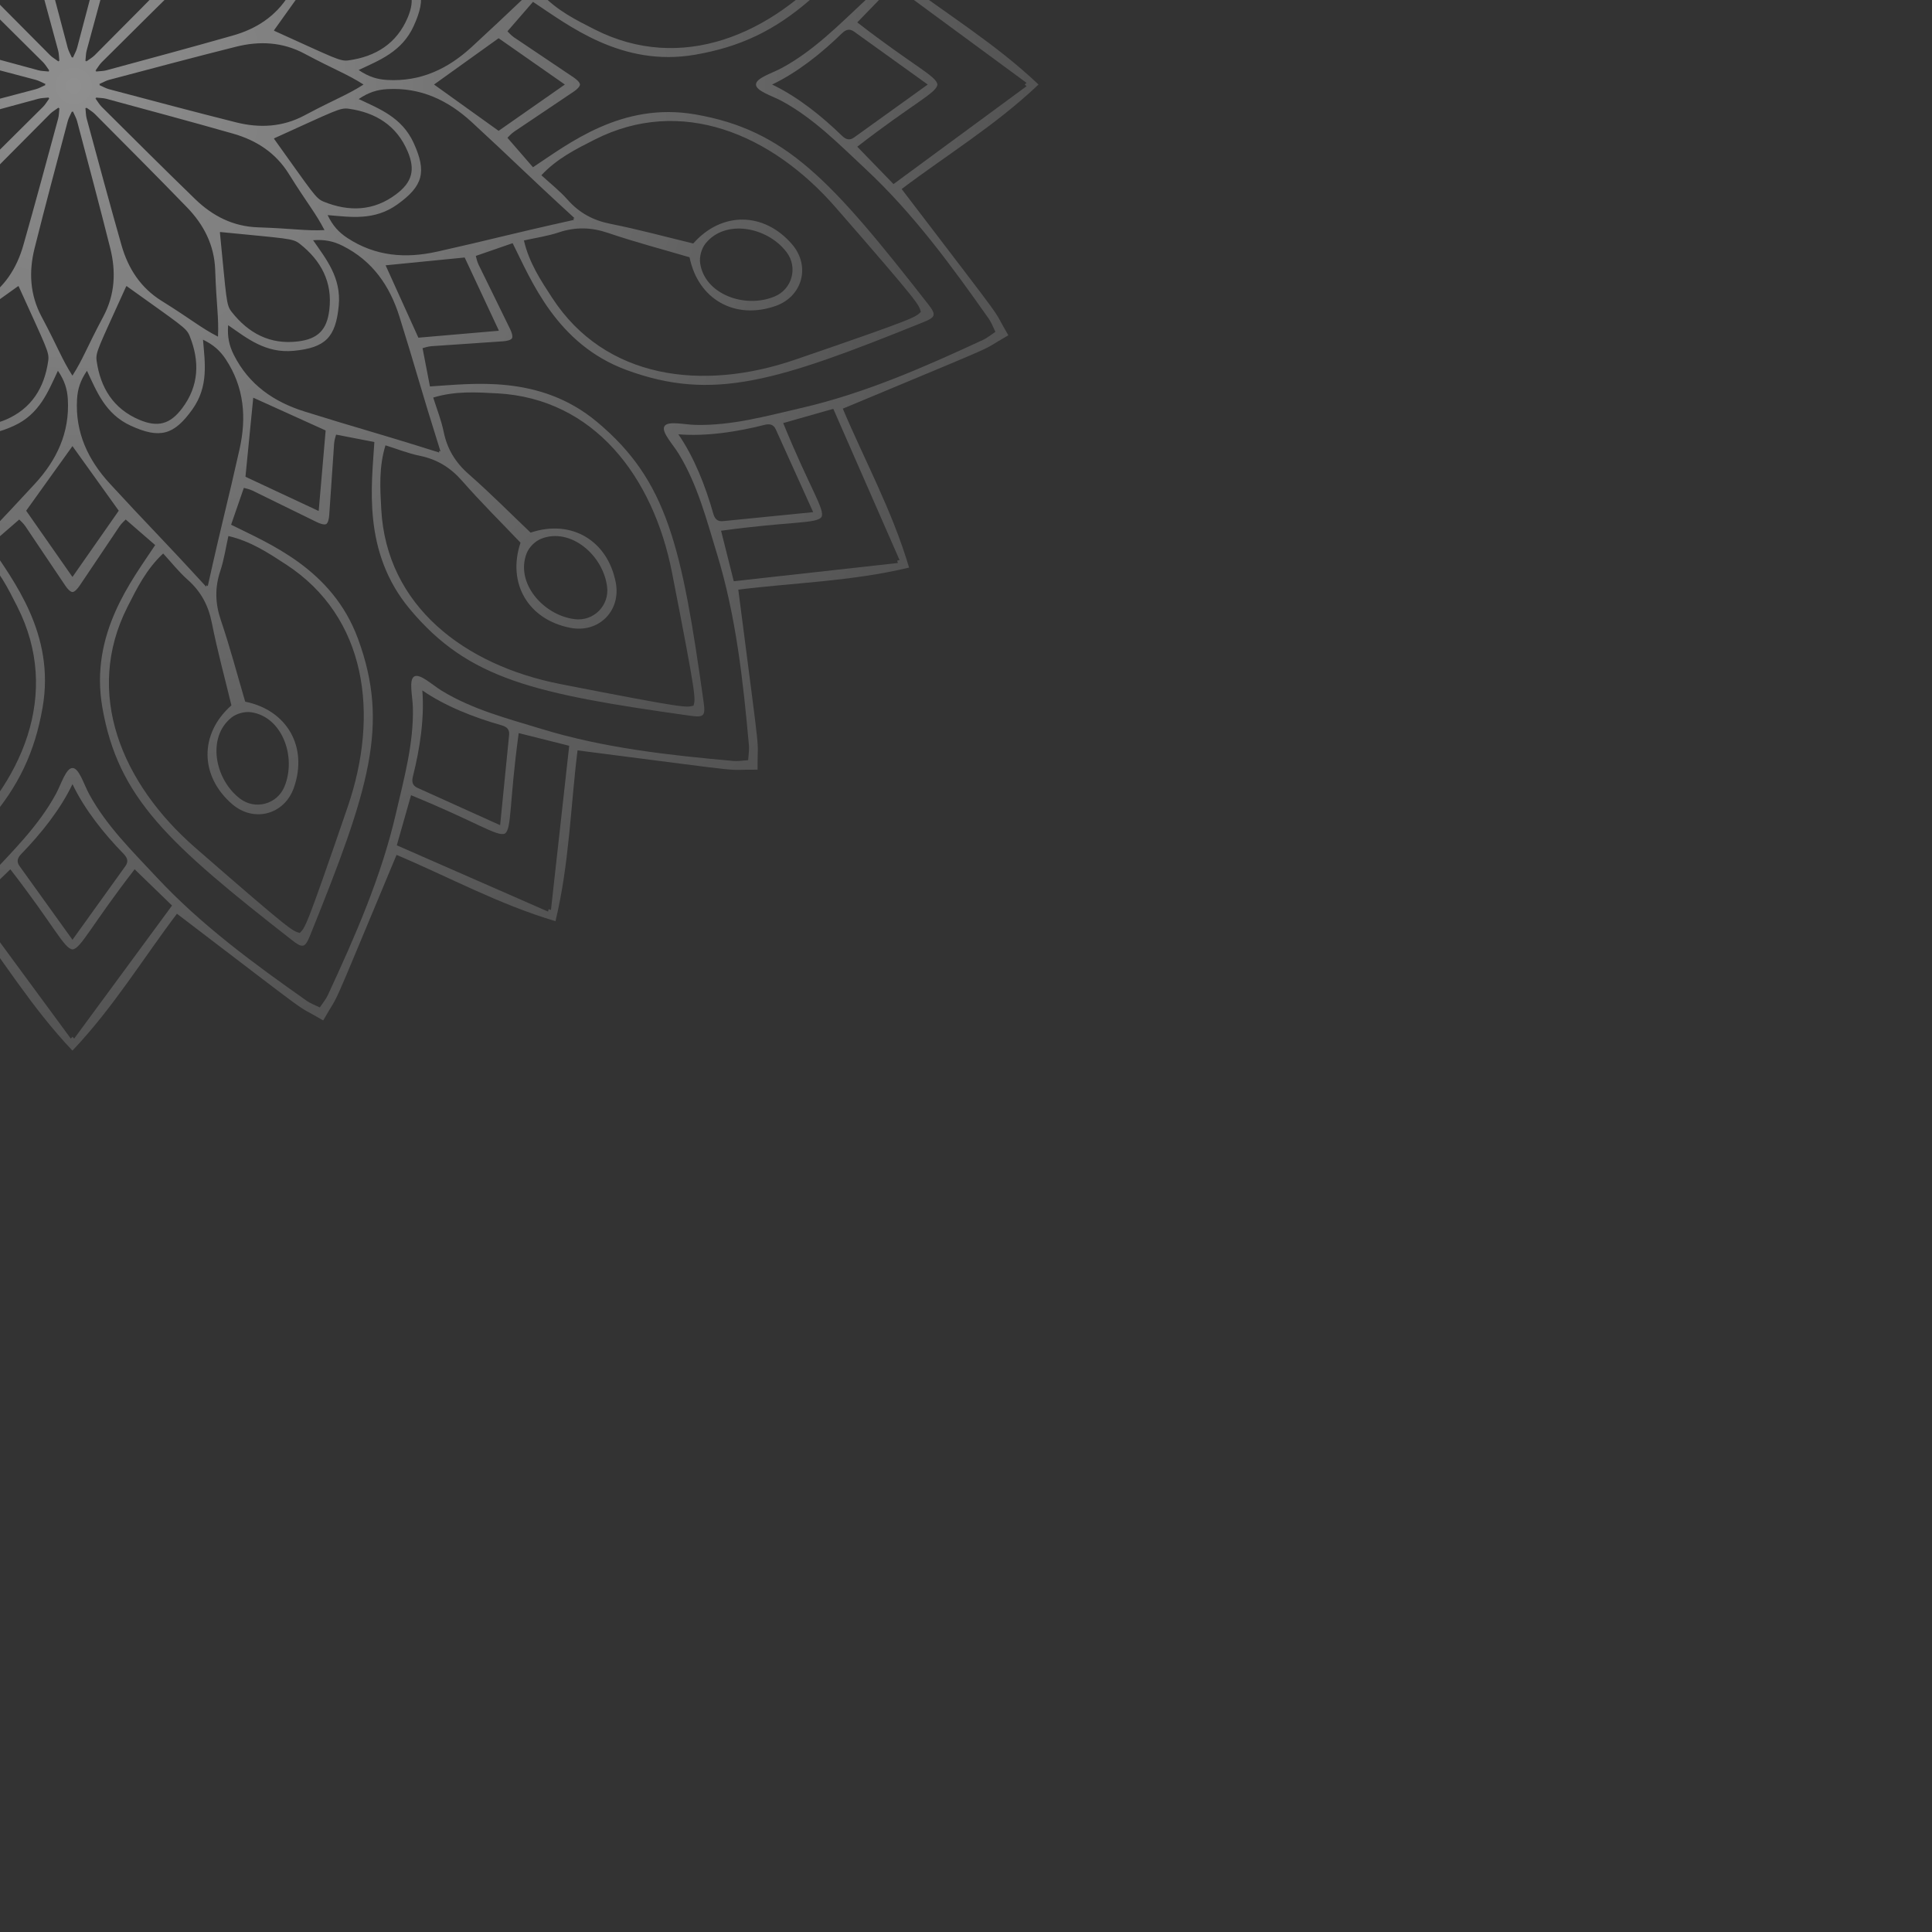 <svg width="160" height="160" viewBox="74 73 160 160" fill="none" xmlns="http://www.w3.org/2000/svg">
<rect x="74" y="73" width="160" height="160" fill="#333333" stroke="none"/>
<g opacity="0.45">
<path d="M159.993 80.001L160 79.993C156.435 76.613 152.354 74.136 148.672 71.346C158.177 58.882 155.852 62.034 157.505 59.24L157.497 59.236L157.501 59.227C154.673 57.633 158.263 59.201 143.798 53.159C145.591 48.903 147.887 44.715 149.284 40.007L149.274 40.004L149.277 39.994C144.501 38.849 139.727 38.743 135.143 38.17C137.143 22.622 136.706 26.515 136.741 23.27H136.732V23.259C133.485 23.293 137.378 22.855 121.832 24.857C121.257 20.273 121.151 15.501 120.008 10.723L119.997 10.726L119.995 10.716C115.285 12.113 111.099 14.409 106.843 16.202C100.802 1.738 102.369 5.328 100.774 2.499L100.766 2.503L100.761 2.495C97.967 4.147 101.119 1.821 88.655 11.328C85.867 7.646 83.388 3.565 80.008 0L80.001 0.007L79.993 0C76.613 3.565 74.136 7.646 71.346 11.328C58.882 1.823 62.034 4.148 59.24 2.495L59.236 2.503L59.227 2.499C57.633 5.327 59.201 1.737 53.159 16.202C48.903 14.409 44.715 12.113 40.007 10.716L40.004 10.726L39.994 10.723C38.849 15.499 38.744 20.273 38.17 24.857C22.622 22.857 26.515 23.294 23.27 23.259V23.268H23.259C23.293 26.515 22.855 22.622 24.857 38.168C20.273 38.743 15.501 38.849 10.723 39.992L10.726 40.002L10.716 40.005C12.113 44.715 14.409 48.901 16.202 53.157C1.738 59.198 5.328 57.632 2.499 59.226L2.503 59.234L2.495 59.239C4.147 62.033 1.821 58.881 11.328 71.345C7.646 74.133 3.565 76.612 0 79.992L0.007 79.999L0 80.007C3.565 83.387 7.646 85.864 11.328 88.654C1.823 101.118 4.148 97.966 2.495 100.76L2.503 100.764L2.499 100.773C5.327 102.367 1.737 100.799 16.202 106.841C14.409 111.097 12.113 115.285 10.716 119.993L10.726 119.996L10.723 120.006C15.499 121.151 20.273 121.256 24.857 121.83C22.857 137.378 23.294 133.485 23.259 136.73H23.268V136.741C26.515 136.707 22.622 137.145 38.168 135.143C38.743 139.727 38.849 144.499 39.992 149.277L40.002 149.274L40.005 149.284C44.715 147.887 48.901 145.591 53.157 143.798C59.198 158.262 57.632 154.672 59.226 157.501L59.234 157.497L59.239 157.505C62.033 155.853 58.881 158.179 71.345 148.672C74.133 152.354 76.612 156.435 79.992 160L79.999 159.993L80.007 160C83.387 156.435 85.864 152.354 88.654 148.672C101.118 158.177 97.966 155.852 100.76 157.505L100.764 157.497L100.773 157.501C102.367 154.673 100.799 158.263 106.841 143.798C111.097 145.591 115.285 147.887 119.993 149.284L119.996 149.274L120.006 149.277C121.151 144.501 121.257 139.727 121.83 135.143C137.378 137.143 133.485 136.706 136.73 136.741V136.732H136.741C136.707 133.485 137.145 137.378 135.143 121.832C139.727 121.257 144.499 121.151 149.277 120.008L149.274 119.997L149.284 119.995C147.887 115.285 145.591 111.099 143.798 106.843C158.262 100.802 154.672 102.369 157.501 100.774L157.497 100.766L157.505 100.761C155.853 97.967 158.179 101.119 148.672 88.655C152.354 85.867 156.435 83.388 160 80.008L159.993 80.001V80.001ZM148.359 40.373C148.339 40.439 148.319 40.504 148.297 40.57C148.364 40.584 148.431 40.599 148.498 40.613C146.643 44.846 144.848 48.941 143.008 53.141C141.494 52.711 140.204 52.343 138.86 51.962C141.066 46.557 142.333 44.811 142.034 44.186C141.642 43.613 139.498 43.838 133.714 43.045C134.054 41.69 134.381 40.391 134.765 38.864C139.324 39.37 143.767 39.863 148.359 40.373V40.373ZM141.341 44.586C140.258 46.984 139.253 49.208 138.249 51.432C138.055 51.861 137.731 51.917 137.305 51.809C135.007 51.229 132.48 50.846 130.178 51.029C131.488 49.128 132.421 46.749 133.066 44.468C133.186 44.046 133.397 43.792 133.865 43.838C136.294 44.08 138.723 44.322 141.341 44.583V44.586ZM119.387 11.504C119.401 11.571 119.416 11.638 119.43 11.705C119.496 11.684 119.561 11.662 119.627 11.642C120.137 16.234 120.63 20.678 121.136 25.236C119.609 25.62 118.309 25.947 116.955 26.288C116.163 20.503 116.387 18.359 115.814 17.968C115.189 17.667 113.445 18.935 108.038 21.142C107.656 19.798 107.289 18.509 106.859 16.993C111.059 15.152 115.155 13.358 119.387 11.504V11.504ZM108.19 22.698C108.082 22.272 108.137 21.947 108.566 21.754C110.79 20.749 113.016 19.744 115.413 18.662C115.673 21.281 115.916 23.709 116.157 26.138C116.204 26.606 115.951 26.817 115.528 26.936C113.247 27.582 110.867 28.515 108.966 29.825C109.151 27.523 108.768 24.998 108.187 22.698H108.19ZM79.862 0.986C79.909 1.037 79.956 1.088 80.001 1.137C80.047 1.087 80.092 1.036 80.139 0.986C82.876 4.708 85.526 8.31 88.244 12.004C87.113 13.101 86.15 14.033 85.147 15.006C81.569 10.393 80.692 8.423 79.999 8.371C79.307 8.423 78.43 10.393 74.852 15.006C73.848 14.033 72.887 13.101 71.755 12.004C74.472 8.31 77.122 4.708 79.86 0.986H79.862ZM84.239 16.278C82.587 17.978 80.993 19.975 80.001 22.059C79.009 19.974 77.415 17.977 75.762 16.278C75.457 15.962 75.342 15.654 75.617 15.271C77.041 13.289 78.465 11.306 80.001 9.169C81.535 11.306 82.961 13.289 84.385 15.271C84.66 15.654 84.545 15.962 84.239 16.278V16.278ZM40.373 11.641C40.439 11.661 40.504 11.681 40.57 11.703C40.584 11.636 40.599 11.569 40.613 11.502C44.846 13.357 48.941 15.152 53.141 16.992C52.711 18.506 52.343 19.796 51.962 21.14C46.557 18.934 44.811 17.667 44.186 17.966C43.613 18.358 43.838 20.502 43.045 26.286C41.69 25.946 40.391 25.619 38.864 25.235C39.37 20.676 39.863 16.233 40.373 11.641V11.641ZM51.031 29.822C49.13 28.512 46.75 27.579 44.469 26.934C44.048 26.814 43.793 26.603 43.84 26.135C44.081 23.706 44.324 21.277 44.584 18.659C46.983 19.741 49.207 20.746 51.431 21.751C51.86 21.945 51.915 22.269 51.807 22.695C51.227 24.993 50.845 27.52 51.028 29.822H51.031ZM11.504 40.613C11.571 40.599 11.638 40.584 11.705 40.57C11.684 40.504 11.662 40.439 11.642 40.373C16.234 39.863 20.678 39.37 25.236 38.864C25.62 40.391 25.947 41.691 26.288 43.045C20.503 43.837 18.359 43.613 17.968 44.186C17.667 44.811 18.935 46.555 21.142 51.962C19.798 52.344 18.509 52.711 16.993 53.141C15.152 48.941 13.358 44.845 11.504 40.613V40.613ZM18.66 44.584C21.278 44.324 23.707 44.081 26.137 43.84C26.605 43.793 26.816 44.046 26.935 44.469C27.581 46.75 28.513 49.13 29.824 51.031C27.521 50.846 24.996 51.229 22.697 51.81C22.27 51.918 21.946 51.863 21.753 51.434C20.747 49.21 19.742 46.984 18.66 44.587V44.584ZM0.986 80.139C1.037 80.092 1.088 80.046 1.137 80.001C1.087 79.954 1.036 79.909 0.986 79.862C4.708 77.125 8.31 74.475 12.004 71.758C13.101 72.888 14.033 73.851 15.006 74.855C10.393 78.433 8.423 79.31 8.371 80.002C8.423 80.695 10.393 81.572 15.006 85.15C14.033 86.153 13.101 87.115 12.004 88.245C8.31 85.528 4.708 82.878 0.986 80.14V80.139ZM9.169 79.999C11.306 78.465 13.289 77.039 15.271 75.615C15.654 75.34 15.962 75.455 16.278 75.761C17.978 77.413 19.975 79.007 22.059 79.999C19.974 80.991 17.977 82.585 16.278 84.238C15.962 84.543 15.654 84.658 15.271 84.383C13.289 82.959 11.306 81.535 9.169 79.999ZM11.641 119.625C11.661 119.56 11.681 119.494 11.703 119.429C11.636 119.414 11.569 119.4 11.502 119.385C13.357 115.152 15.152 111.058 16.992 106.857C18.506 107.288 19.796 107.656 21.14 108.037C18.934 113.442 17.667 115.187 17.966 115.813C18.358 116.386 20.502 116.16 26.286 116.953C25.946 118.309 25.619 119.608 25.235 121.135C20.676 120.629 16.233 120.136 11.641 119.625V119.625ZM18.659 115.413C19.742 113.014 20.747 110.79 21.751 108.566C21.945 108.137 22.269 108.082 22.695 108.19C24.993 108.77 27.52 109.152 29.822 108.969C28.512 110.87 27.579 113.25 26.934 115.531C26.814 115.952 26.603 116.207 26.135 116.16C23.706 115.919 21.277 115.676 18.659 115.416V115.413ZM40.613 148.495C40.599 148.428 40.584 148.361 40.57 148.294C40.504 148.314 40.439 148.336 40.373 148.356C39.863 143.765 39.37 139.321 38.864 134.762C40.391 134.378 41.691 134.051 43.045 133.711C43.837 139.495 43.613 141.639 44.186 142.031C44.811 142.332 46.555 141.063 51.962 138.857C52.344 140.201 52.711 141.49 53.141 143.005C48.941 144.847 44.845 146.64 40.613 148.495V148.495ZM51.81 137.301C51.918 137.727 51.863 138.051 51.434 138.245C49.21 139.25 46.984 140.255 44.587 141.337C44.327 138.717 44.084 136.29 43.843 133.861C43.796 133.392 44.049 133.181 44.472 133.062C46.753 132.416 49.133 131.484 51.034 130.173C50.849 132.476 51.231 135.001 51.813 137.301H51.81ZM80.14 159.011C80.094 158.96 80.047 158.909 80.002 158.86C79.956 158.911 79.91 158.961 79.864 159.011C77.127 155.289 74.476 151.687 71.759 147.993C72.889 146.896 73.852 145.964 74.856 144.991C78.434 149.604 79.311 151.574 80.004 151.626C80.696 151.574 81.573 149.604 85.151 144.991C86.155 145.964 87.116 146.896 88.248 147.993C85.531 151.687 82.881 155.289 80.143 159.011H80.14ZM75.764 143.719C77.416 142.019 79.01 140.022 80.002 137.938C80.994 140.023 82.588 142.021 84.241 143.719C84.546 144.035 84.661 144.343 84.386 144.726C82.962 146.708 81.538 148.691 80.002 150.828C78.468 148.691 77.042 146.708 75.618 144.726C75.343 144.343 75.458 144.035 75.764 143.719ZM119.629 148.356C119.564 148.336 119.499 148.316 119.433 148.294C119.419 148.361 119.404 148.428 119.389 148.495C115.157 146.64 111.062 144.845 106.862 143.005C107.292 141.491 107.66 140.201 108.041 138.857C113.446 141.063 115.192 142.33 115.817 142.031C116.39 141.639 116.165 139.495 116.957 133.711C118.313 134.051 119.612 134.378 121.139 134.762C120.633 139.321 120.14 143.765 119.629 148.356V148.356ZM108.972 130.175C110.873 131.485 113.253 132.418 115.533 133.064C115.955 133.183 116.21 133.394 116.163 133.862C115.922 136.291 115.679 138.72 115.419 141.338C113.02 140.256 110.796 139.251 108.572 138.246C108.143 138.053 108.088 137.727 108.195 137.302C108.776 135.004 109.158 132.477 108.975 130.175H108.972ZM148.499 119.385C148.432 119.4 148.365 119.414 148.298 119.429C148.319 119.494 148.34 119.56 148.361 119.625C143.769 120.136 139.325 120.629 134.767 121.135C134.383 119.608 134.055 118.307 133.715 116.953C139.5 116.162 141.644 116.386 142.035 115.813C142.336 115.187 141.068 113.443 138.861 108.037C140.205 107.654 141.494 107.288 143.01 106.857C144.851 111.058 146.644 115.154 148.499 119.385V119.385ZM141.343 115.414C138.725 115.675 136.295 115.917 133.866 116.159C133.398 116.205 133.187 115.952 133.068 115.529C132.422 113.248 131.49 110.869 130.179 108.968C132.482 109.152 135.007 108.77 137.306 108.188C137.733 108.08 138.057 108.136 138.25 108.565C139.255 110.789 140.261 113.014 141.343 115.411V115.414ZM155.891 99.403C156.092 99.689 156.217 100.03 156.436 100.481C156.02 100.761 155.743 100.994 155.425 101.141C150.54 103.406 145.607 105.577 140.341 106.792C137.463 107.455 134.586 108.264 131.583 108.188C130.656 108.165 129.295 107.83 129.024 108.303C128.751 108.774 129.721 109.785 130.205 110.576C131.772 113.139 132.511 116.035 133.375 118.859C134.957 124.027 135.542 129.385 136.025 134.748C136.057 135.097 135.993 135.453 135.958 135.954C135.458 135.989 135.101 136.051 134.752 136.021C129.388 135.539 124.031 134.953 118.863 133.372C116.04 132.508 113.144 131.769 110.581 130.202C109.79 129.72 108.779 128.748 108.307 129.021C107.835 129.293 108.169 130.653 108.192 131.58C108.268 134.582 107.459 137.461 106.796 140.338C105.582 145.604 103.41 150.537 101.145 155.423C100.998 155.74 100.766 156.017 100.485 156.433C100.034 156.214 99.694 156.09 99.407 155.888C95.003 152.788 90.657 149.603 86.971 145.648C84.958 143.488 82.818 141.401 81.382 138.762C80.939 137.948 80.549 136.602 80.004 136.604C79.458 136.604 79.068 137.948 78.625 138.762C77.188 141.401 75.049 143.488 73.036 145.648C69.352 149.602 65.004 152.788 60.6 155.888C60.314 156.089 59.973 156.214 59.522 156.433C59.242 156.017 59.009 155.74 58.862 155.423C56.597 150.537 54.426 145.604 53.211 140.338C52.548 137.461 51.739 134.583 51.815 131.58C51.838 130.653 52.173 129.292 51.7 129.021C51.229 128.748 50.218 129.718 49.426 130.202C46.864 131.769 43.968 132.508 41.144 133.372C35.976 134.954 30.618 135.539 25.255 136.021C24.906 136.053 24.55 135.99 24.049 135.954C24.014 135.453 23.952 135.097 23.982 134.748C24.464 129.384 25.05 124.027 26.633 118.859C27.497 116.035 28.235 113.139 29.802 110.576C30.285 109.785 31.256 108.774 30.983 108.303C30.711 107.83 29.351 108.165 28.424 108.188C25.422 108.264 22.544 107.455 19.667 106.792C14.4 105.577 9.468 103.406 4.582 101.141C4.265 100.994 3.987 100.761 3.571 100.481C3.791 100.03 3.914 99.689 4.116 99.403C7.216 94.998 10.401 90.652 14.356 86.966C16.516 84.953 18.604 82.814 21.242 81.378C22.056 80.934 23.402 80.545 23.401 79.999C23.401 79.454 22.056 79.064 21.242 78.62C18.604 77.183 16.516 75.045 14.356 73.032C10.403 69.348 7.216 65 4.116 60.596C3.916 60.309 3.791 59.969 3.571 59.518C3.987 59.237 4.265 59.005 4.582 58.858C9.468 56.593 14.4 54.421 19.667 53.207C22.544 52.544 25.421 51.735 28.424 51.81C29.351 51.834 30.712 52.168 30.983 51.696C31.256 51.224 30.286 50.213 29.802 49.422C28.235 46.859 27.497 43.963 26.633 41.14C25.05 35.972 24.465 30.613 23.982 25.251C23.95 24.902 24.014 24.545 24.049 24.045C24.55 24.01 24.906 23.947 25.255 23.978C30.619 24.459 35.976 25.046 41.144 26.628C43.968 27.492 46.864 28.231 49.426 29.797C50.218 30.28 51.229 31.252 51.7 30.979C52.173 30.707 51.838 29.347 51.815 28.42C51.739 25.418 52.548 22.539 53.211 19.662C54.426 14.396 56.597 9.463 58.862 4.577C59.009 4.26 59.242 3.983 59.522 3.567C59.973 3.786 60.314 3.91 60.6 4.112C65.004 7.212 69.351 10.397 73.036 14.352C75.049 16.512 77.189 18.599 78.625 21.238C79.068 22.052 79.458 23.398 80.004 23.396C80.549 23.396 80.939 22.052 81.382 21.238C82.82 18.599 84.958 16.512 86.971 14.352C90.655 10.399 95.003 7.212 99.407 4.112C99.694 3.911 100.034 3.786 100.485 3.567C100.766 3.983 100.998 4.26 101.145 4.577C103.41 9.463 105.582 14.396 106.796 19.662C107.459 22.539 108.268 25.416 108.192 28.42C108.169 29.347 107.835 30.708 108.307 30.979C108.779 31.252 109.79 30.282 110.581 29.797C113.144 28.231 116.04 27.492 118.863 26.628C124.031 25.046 129.389 24.461 134.752 23.978C135.101 23.946 135.458 24.01 135.958 24.045C135.993 24.545 136.055 24.902 136.025 25.251C135.543 30.615 134.957 35.972 133.375 41.14C132.511 43.963 131.772 46.859 130.205 49.422C129.722 50.213 128.751 51.224 129.024 51.696C129.296 52.168 130.656 51.834 131.583 51.81C134.585 51.735 137.463 52.544 140.341 53.207C145.607 54.421 150.54 56.593 155.425 58.858C155.743 59.005 156.02 59.237 156.436 59.518C156.217 59.969 156.093 60.309 155.891 60.596C152.791 65 149.606 69.346 145.652 73.032C143.493 75.045 141.405 77.185 138.767 78.62C137.952 79.064 136.607 79.454 136.608 79.999C136.608 80.545 137.952 80.934 138.767 81.378C141.405 82.815 143.493 84.953 145.652 86.966C149.606 90.651 152.793 94.998 155.891 99.403V99.403ZM150.832 80.001C148.695 81.535 146.713 82.961 144.73 84.385C144.348 84.66 144.039 84.545 143.724 84.239C142.023 82.587 140.026 80.993 137.942 80.001C140.028 79.009 142.025 77.415 143.724 75.762C144.039 75.457 144.348 75.342 144.73 75.617C146.713 77.041 148.695 78.465 150.832 80.001ZM159.015 80.14C155.293 82.878 151.692 85.528 147.997 88.245C146.9 87.115 145.968 86.152 144.995 85.15C149.609 81.572 151.578 80.695 151.631 80.002C151.578 79.31 149.609 78.433 144.995 74.855C145.968 73.851 146.9 72.889 147.997 71.758C151.692 74.475 155.293 77.125 159.015 79.862C158.964 79.909 158.913 79.956 158.864 80.001C158.915 80.047 158.966 80.092 159.015 80.139V80.14Z" fill="url(#paint0_radial_1_6)"/>
<path d="M131.582 82.475C125.481 81.414 121.041 84.939 118.14 86.851C117.466 86.075 116.778 85.282 116.025 84.412C116.109 84.334 116.32 84.079 116.582 83.902C118.225 82.786 119.885 81.695 121.527 80.578C121.737 80.435 122.023 80.19 122.031 80.002C122.025 79.814 121.737 79.569 121.527 79.426C119.885 78.309 118.225 77.216 116.582 76.102C116.32 75.925 116.109 75.67 116.025 75.592C116.778 74.722 117.466 73.929 118.14 73.153C121.041 75.065 125.481 78.59 131.582 77.529C139.066 76.228 142.814 72.118 150.846 61.838C151.203 61.383 151.367 61.108 151.31 60.894C151.252 60.68 150.973 60.526 150.436 60.309C138.34 55.422 133.04 53.737 125.908 56.353C120.095 58.485 118.012 63.756 116.455 66.865C115.484 66.529 114.492 66.185 113.405 65.81C113.439 65.7 113.494 65.374 113.632 65.089C114.499 63.301 115.389 61.525 116.253 59.737C116.364 59.509 116.489 59.153 116.4 58.987C116.3 58.827 115.929 58.757 115.676 58.74C113.695 58.593 111.712 58.478 109.731 58.334C109.415 58.31 109.106 58.196 108.994 58.169C109.212 57.039 109.411 56.01 109.606 55C113.075 55.205 118.682 56.038 123.436 52.069C129.267 47.201 130.458 41.768 132.273 28.849C132.353 28.276 132.359 27.956 132.204 27.8C132.046 27.645 131.726 27.65 131.155 27.73C118.236 29.546 112.803 30.737 107.935 36.568C103.965 41.322 104.797 46.929 105.004 50.398C103.994 50.593 102.965 50.792 101.834 51.01C101.808 50.897 101.693 50.588 101.67 50.273C101.526 48.292 101.411 46.308 101.264 44.328C101.245 44.075 101.175 43.704 101.017 43.604C100.851 43.515 100.495 43.64 100.266 43.751C98.477 44.615 96.703 45.506 94.915 46.372C94.63 46.51 94.304 46.565 94.194 46.599C93.818 45.512 93.475 44.519 93.139 43.548C96.246 41.992 101.519 39.909 103.651 34.096C106.266 26.964 104.582 21.662 99.695 9.568C99.478 9.031 99.324 8.752 99.11 8.694C98.896 8.637 98.623 8.801 98.166 9.158C87.885 17.189 83.776 20.938 82.475 28.421C81.414 34.523 84.939 38.962 86.851 41.864C86.075 42.538 85.282 43.226 84.412 43.979C84.333 43.895 84.079 43.684 83.901 43.422C82.786 41.778 81.695 40.119 80.578 38.477C80.435 38.267 80.189 37.98 80.002 37.973C79.814 37.979 79.568 38.267 79.426 38.477C78.309 40.119 77.216 41.778 76.102 43.422C75.925 43.684 75.67 43.895 75.592 43.979C74.722 43.226 73.929 42.538 73.152 41.864C75.065 38.962 78.59 34.523 77.529 28.421C76.227 20.938 72.118 17.189 61.838 9.158C61.382 8.801 61.107 8.637 60.894 8.694C60.68 8.752 60.526 9.031 60.309 9.568C55.422 21.664 53.737 26.964 56.353 34.096C58.485 39.909 63.756 41.992 66.865 43.548C66.528 44.52 66.185 45.512 65.81 46.599C65.699 46.565 65.374 46.51 65.088 46.372C63.301 45.505 61.525 44.615 59.737 43.751C59.509 43.64 59.153 43.515 58.987 43.604C58.827 43.704 58.757 44.075 58.739 44.328C58.593 46.309 58.478 48.292 58.334 50.273C58.31 50.588 58.196 50.898 58.169 51.01C57.039 50.792 56.009 50.593 55 50.398C55.205 46.929 56.038 41.322 52.069 36.568C47.201 30.737 41.768 29.546 28.849 27.73C28.276 27.65 27.956 27.645 27.8 27.8C27.645 27.957 27.65 28.277 27.73 28.849C29.546 41.768 30.737 47.201 36.568 52.069C41.321 56.038 46.929 55.207 50.398 55C50.593 56.01 50.792 57.039 51.01 58.169C50.897 58.196 50.588 58.31 50.273 58.334C48.292 58.478 46.308 58.593 44.328 58.74C44.075 58.758 43.704 58.828 43.604 58.987C43.515 59.153 43.64 59.509 43.751 59.737C44.614 61.526 45.506 63.301 46.372 65.089C46.51 65.374 46.565 65.7 46.599 65.81C45.512 66.185 44.519 66.529 43.548 66.865C41.992 63.758 39.909 58.485 34.095 56.353C26.964 53.737 21.662 55.422 9.568 60.309C9.031 60.526 8.752 60.68 8.693 60.894C8.637 61.108 8.801 61.381 9.157 61.838C17.189 72.118 20.938 76.228 28.421 77.529C34.523 78.59 38.962 75.065 41.864 73.153C42.537 73.929 43.225 74.722 43.979 75.592C43.895 75.67 43.684 75.925 43.422 76.102C41.778 77.218 40.118 78.309 38.476 79.426C38.267 79.569 37.98 79.814 37.973 80.002C37.979 80.19 38.267 80.435 38.476 80.578C40.118 81.695 41.778 82.787 43.422 83.902C43.684 84.079 43.895 84.334 43.979 84.412C43.225 85.282 42.537 86.075 41.864 86.851C38.962 84.939 34.523 81.414 28.421 82.475C20.938 83.776 17.189 87.885 9.157 98.166C8.801 98.621 8.637 98.896 8.693 99.11C8.752 99.324 9.031 99.478 9.568 99.695C21.663 104.582 26.964 106.266 34.095 103.651C39.909 101.519 41.992 96.248 43.548 93.139C44.52 93.475 45.512 93.819 46.599 94.194C46.565 94.304 46.51 94.63 46.372 94.915C45.505 96.703 44.614 98.479 43.751 100.267C43.64 100.495 43.515 100.851 43.604 101.017C43.704 101.177 44.075 101.247 44.328 101.264C46.309 101.411 48.292 101.526 50.273 101.67C50.588 101.693 50.898 101.808 51.01 101.835C50.792 102.965 50.593 103.994 50.398 105.004C46.929 104.799 41.321 103.965 36.568 107.935C30.737 112.803 29.546 118.236 27.73 131.155C27.65 131.728 27.645 132.048 27.8 132.204C27.957 132.359 28.276 132.354 28.849 132.274C41.768 130.458 47.201 129.267 52.069 123.436C56.038 118.682 55.206 113.075 55 109.606C56.009 109.411 57.039 109.212 58.169 108.994C58.196 109.107 58.31 109.416 58.334 109.731C58.478 111.712 58.593 113.696 58.739 115.676C58.758 115.929 58.828 116.3 58.987 116.4C59.153 116.489 59.509 116.364 59.737 116.253C61.526 115.389 63.301 114.498 65.088 113.632C65.374 113.494 65.699 113.439 65.81 113.405C66.185 114.492 66.528 115.485 66.865 116.455C63.758 118.012 58.485 120.095 56.353 125.908C53.737 133.04 55.422 138.342 60.309 150.436C60.526 150.973 60.68 151.252 60.894 151.31C61.107 151.367 61.381 151.203 61.838 150.846C72.118 142.815 76.227 139.066 77.529 131.583C78.59 125.481 75.065 121.042 73.152 118.14C73.929 117.466 74.722 116.778 75.592 116.025C75.67 116.109 75.925 116.32 76.102 116.582C77.218 118.226 78.309 119.885 79.426 121.527C79.568 121.737 79.814 122.023 80.002 122.031C80.189 122.025 80.435 121.737 80.578 121.527C81.695 119.885 82.787 118.226 83.901 116.582C84.079 116.32 84.333 116.109 84.412 116.025C85.282 116.778 86.075 117.466 86.851 118.14C84.939 121.042 81.414 125.481 82.475 131.583C83.776 139.066 87.885 142.815 98.166 150.846C98.621 151.203 98.896 151.367 99.11 151.31C99.324 151.252 99.478 150.973 99.695 150.436C104.582 138.34 106.266 133.04 103.651 125.908C101.519 120.095 96.248 118.012 93.139 116.455C93.475 115.484 93.818 114.492 94.194 113.405C94.304 113.439 94.63 113.494 94.915 113.632C96.703 114.499 98.479 115.389 100.266 116.253C100.495 116.364 100.851 116.489 101.017 116.4C101.177 116.3 101.247 115.929 101.264 115.676C101.411 113.695 101.526 111.712 101.67 109.731C101.693 109.416 101.808 109.106 101.834 108.994C102.965 109.212 103.994 109.411 105.004 109.606C104.799 113.075 103.965 118.682 107.935 123.436C112.803 129.267 118.236 130.458 131.155 132.274C131.728 132.354 132.048 132.359 132.204 132.204C132.359 132.047 132.353 131.727 132.273 131.155C130.458 118.236 129.267 112.803 123.436 107.935C118.682 103.965 113.075 104.797 109.606 105.004C109.411 103.994 109.212 102.965 108.994 101.835C109.107 101.808 109.415 101.693 109.731 101.67C111.712 101.526 113.696 101.411 115.676 101.264C115.929 101.245 116.3 101.176 116.4 101.017C116.489 100.851 116.364 100.495 116.253 100.267C115.389 98.478 114.498 96.703 113.632 94.915C113.494 94.63 113.439 94.304 113.405 94.194C114.492 93.819 115.485 93.475 116.455 93.139C118.012 96.246 120.095 101.519 125.908 103.651C133.04 106.266 138.342 104.582 150.436 99.695C150.973 99.478 151.252 99.324 151.31 99.11C151.367 98.896 151.203 98.623 150.846 98.166C142.814 87.885 139.066 83.776 131.582 82.475V82.475ZM120.768 79.992L120.755 80.001L120.768 80.009C118.897 81.317 117.095 82.575 115.293 83.835C113.411 82.485 111.615 81.198 109.948 80.003L109.951 80.001L109.948 79.998C111.615 78.803 113.411 77.515 115.293 76.166C117.097 77.426 118.897 78.684 120.768 79.992V79.992ZM119.731 62.329C124.115 55.602 132.17 54.583 139.831 57.209C150.024 60.705 149.79 60.722 150.262 61.173C150.078 61.798 150.291 61.697 143.21 69.82C137.889 75.926 130.404 79.071 123.244 75.436C121.706 74.655 120.134 73.88 118.836 72.488C119.562 71.819 120.352 71.201 121.005 70.463C121.974 69.369 123.117 68.75 124.56 68.463C126.874 68.004 129.156 67.379 131.412 66.835C133.777 69.509 137.271 69.457 139.588 66.78C140.368 65.88 140.587 64.793 140.331 63.835C140.075 62.876 139.342 62.046 138.215 61.656C134.87 60.497 131.818 62.197 131.107 65.695C128.881 66.351 126.593 66.952 124.359 67.711C122.967 68.184 121.665 68.219 120.281 67.756C119.345 67.444 118.353 67.304 117.391 67.087C117.818 65.233 118.793 63.775 119.734 62.329H119.731ZM131.984 65.192C132.362 62.63 135.681 61.425 138.141 62.444C138.877 62.75 139.366 63.355 139.55 64.043C139.735 64.731 139.614 65.5 139.13 66.132C137.51 68.245 134.033 68.86 132.425 66.831C132.254 66.617 132.125 66.341 132.048 66.053C131.971 65.765 131.945 65.461 131.985 65.191L131.984 65.192ZM121.539 68.795C121.511 68.828 121.485 68.86 121.46 68.891C121.497 68.905 121.536 68.92 121.577 68.936C117.347 72.814 116.467 73.763 113.066 76.889C111.097 78.702 108.832 79.781 106.061 79.621C105.219 79.573 104.509 79.349 103.703 78.799C105.407 77.992 107.282 77.295 108.258 75.16C108.806 73.961 108.998 73.068 108.788 72.286C108.579 71.503 107.965 70.827 106.892 70.063C104.979 68.702 103.007 69.036 101.129 69.189C101.552 68.309 102.055 67.761 102.759 67.298C105.079 65.774 107.58 65.577 110.192 66.162C114.7 67.17 115.938 67.551 121.539 68.796V68.795ZM92.229 92.214C97.817 92.768 98.234 92.731 98.81 93.18C100.592 94.572 101.557 96.374 101.27 98.684C101.168 99.506 100.933 100.104 100.515 100.52C100.098 100.937 99.501 101.173 98.68 101.275C96.37 101.561 94.567 100.597 93.175 98.815C92.726 98.239 92.764 97.823 92.21 92.233H92.233V92.213L92.229 92.214ZM95.353 91.826C93.299 91.756 91.606 90.885 90.173 89.499C87.565 86.975 85 84.406 82.424 81.849C82.237 81.665 82.106 81.426 81.901 81.148C81.925 81.145 81.947 81.142 81.967 81.141C81.958 81.122 81.951 81.102 81.941 81.08C82.284 81.118 82.556 81.113 82.809 81.182C86.312 82.134 89.819 83.073 93.308 84.069C95.225 84.616 96.826 85.647 97.913 87.391C99.487 89.913 100.133 90.621 100.873 92.056C99.261 92.131 98.325 91.926 95.353 91.826V91.826ZM67.782 92.235C67.228 97.823 67.266 98.24 66.817 98.816C65.424 100.598 63.622 101.563 61.312 101.276C60.491 101.174 59.893 100.939 59.477 100.521C59.059 100.104 58.824 99.507 58.722 98.685C58.435 96.376 59.4 94.573 61.182 93.181C61.758 92.732 62.174 92.77 67.763 92.216V92.239H67.784L67.782 92.235ZM64.636 91.823C61.664 91.925 60.728 92.13 59.116 92.053C59.857 90.619 60.502 89.91 62.076 87.388C63.164 85.644 64.764 84.613 66.681 84.066C70.171 83.07 73.677 82.131 77.18 81.179C77.433 81.11 77.705 81.115 78.048 81.077C78.04 81.097 78.031 81.118 78.022 81.138C78.043 81.141 78.064 81.144 78.088 81.145C77.883 81.423 77.752 81.662 77.566 81.846C74.99 84.403 72.424 86.971 69.816 89.496C68.383 90.882 66.69 91.753 64.636 91.823V91.823ZM67.762 67.788C62.174 67.234 61.756 67.272 61.18 66.823C59.398 65.43 58.434 63.628 58.721 61.319C58.822 60.497 59.058 59.899 59.475 59.483C59.893 59.065 60.489 58.83 61.311 58.728C63.621 58.441 65.423 59.406 66.815 61.188C67.264 61.764 67.227 62.18 67.781 67.769H67.758V67.79L67.762 67.788ZM64.638 68.177C66.691 68.246 68.385 69.118 69.817 70.504C72.425 73.028 74.991 75.596 77.567 78.153C77.753 78.338 77.884 78.576 78.089 78.854C78.066 78.857 78.044 78.86 78.024 78.862C78.032 78.88 78.04 78.901 78.05 78.923C77.707 78.885 77.435 78.889 77.181 78.821C73.679 77.868 70.172 76.93 66.683 75.934C64.766 75.387 63.164 74.356 62.078 72.612C60.504 70.089 59.858 69.381 59.118 67.947C60.729 67.871 61.666 68.076 64.638 68.178V68.177ZM92.208 67.768C92.762 62.18 92.725 61.762 93.174 61.186C94.566 59.404 96.368 58.44 98.678 58.727C99.5 58.828 100.098 59.064 100.514 59.481C100.931 59.899 101.167 60.495 101.269 61.317C101.555 63.627 100.591 65.429 98.809 66.821C98.233 67.27 97.817 67.233 92.227 67.787V67.763H92.207L92.208 67.768ZM95.354 68.18C98.326 68.078 99.263 67.873 100.874 67.948C100.134 69.382 99.488 70.091 97.914 72.613C96.826 74.357 95.226 75.388 93.309 75.935C89.82 76.931 86.313 77.87 82.811 78.822C82.557 78.891 82.285 78.886 81.942 78.924C81.951 78.904 81.96 78.883 81.968 78.863C81.948 78.86 81.926 78.857 81.903 78.856C82.108 78.578 82.239 78.339 82.425 78.155C85.001 75.598 87.567 73.03 90.175 70.505C91.608 69.119 93.301 68.248 95.354 68.178V68.18ZM96.688 75.515C99.962 70.952 100.138 70.572 100.815 70.297C102.911 69.449 104.954 69.516 106.812 70.92C107.472 71.419 107.872 71.922 108.025 72.492C108.178 73.062 108.083 73.698 107.762 74.46C106.855 76.604 105.119 77.683 102.879 77.998C102.156 78.099 101.814 77.858 96.697 75.544L96.71 75.525L96.69 75.515H96.688ZM91.82 64.644C91.75 66.697 90.879 68.39 89.493 69.823C86.969 72.431 84.4 74.997 81.843 77.573C81.659 77.759 81.42 77.89 81.142 78.095C81.139 78.072 81.136 78.05 81.135 78.03C81.116 78.038 81.096 78.046 81.074 78.056C81.112 77.713 81.107 77.441 81.176 77.187C82.128 73.685 83.067 70.178 84.063 66.689C84.61 64.772 85.641 63.17 87.385 62.084C89.907 60.51 90.615 59.864 92.05 59.124C92.125 60.735 91.92 61.672 91.819 64.644H91.82ZM89.701 59.183C89.427 59.86 89.048 60.036 84.483 63.31L84.473 63.289C84.473 63.289 84.46 63.298 84.454 63.303C82.138 58.185 81.898 57.844 82 57.121C82.314 54.881 83.394 53.144 85.538 52.238C86.3 51.915 86.936 51.822 87.506 51.975C88.076 52.127 88.579 52.526 89.078 53.188C90.482 55.044 90.547 57.087 89.701 59.185V59.183ZM82.556 60.789C83.522 62.603 83.615 64.505 83.13 66.439C82.249 69.96 81.308 73.465 80.382 76.975C80.315 77.228 80.175 77.461 80.035 77.778C80.022 77.759 80.009 77.742 79.996 77.726C79.983 77.743 79.97 77.76 79.957 77.778C79.819 77.461 79.677 77.228 79.611 76.975C78.686 73.465 77.743 69.96 76.862 66.439C76.377 64.504 76.47 62.603 77.436 60.789C78.834 58.165 79.125 57.252 79.996 55.893C80.867 57.25 81.158 58.164 82.556 60.789V60.789ZM75.536 63.301C75.536 63.301 75.523 63.292 75.517 63.288L75.507 63.308C70.945 60.034 70.565 59.858 70.29 59.182C69.442 57.086 69.509 55.042 70.912 53.185C71.411 52.524 71.915 52.124 72.485 51.972C73.055 51.819 73.691 51.913 74.453 52.235C76.597 53.141 77.676 54.878 77.99 57.118C78.092 57.841 77.851 58.182 75.536 63.3V63.301ZM72.607 62.082C74.351 63.17 75.382 64.77 75.929 66.687C76.925 70.177 77.864 73.683 78.816 77.186C78.885 77.439 78.88 77.711 78.918 78.054C78.898 78.046 78.877 78.037 78.857 78.028C78.854 78.049 78.851 78.07 78.85 78.094C78.572 77.888 78.334 77.758 78.149 77.571C75.592 74.996 73.024 72.43 70.499 69.822C69.113 68.389 68.242 66.696 68.172 64.642C68.07 61.67 67.865 60.734 67.941 59.122C69.375 59.862 70.083 60.508 72.606 62.082H72.607ZM59.177 70.296C59.854 70.569 60.03 70.949 63.304 75.513L63.283 75.523L63.297 75.542C58.179 77.858 57.838 78.098 57.115 77.996C54.875 77.682 53.138 76.603 52.232 74.459C51.909 73.697 51.816 73.061 51.969 72.491C52.121 71.921 52.52 71.417 53.182 70.918C55.038 69.515 57.081 69.449 59.179 70.296H59.177ZM60.783 77.441C62.597 76.475 64.499 76.382 66.433 76.866C69.954 77.747 73.459 78.689 76.969 79.615C77.222 79.682 77.455 79.822 77.772 79.961C77.753 79.974 77.736 79.987 77.72 80.001C77.737 80.014 77.755 80.027 77.772 80.04C77.455 80.178 77.222 80.319 76.969 80.386C73.459 81.311 69.954 82.254 66.433 83.135C64.498 83.619 62.597 83.526 60.783 82.561C58.159 81.163 57.246 80.872 55.887 80.001C57.244 79.129 58.158 78.838 60.783 77.441V77.441ZM63.297 84.46L63.283 84.479L63.304 84.489C60.03 89.052 59.854 89.432 59.177 89.707C57.081 90.555 55.038 90.488 53.18 89.084C52.52 88.585 52.12 88.082 51.967 87.512C51.814 86.942 51.909 86.306 52.23 85.544C53.137 83.4 54.873 82.32 57.113 82.006C57.836 81.904 58.178 82.146 63.295 84.46H63.297ZM68.174 95.359C68.243 93.305 69.115 91.612 70.501 90.179C73.024 87.571 75.593 85.006 78.15 82.43C78.335 82.243 78.573 82.112 78.851 81.907C78.854 81.931 78.857 81.953 78.859 81.973C78.877 81.964 78.898 81.957 78.92 81.947C78.882 82.29 78.886 82.562 78.818 82.815C77.865 86.318 76.927 89.824 75.931 93.314C75.384 95.231 74.352 96.832 72.608 97.919C70.086 99.493 69.378 100.139 67.944 100.879C67.868 99.267 68.073 98.331 68.175 95.359H68.174ZM70.293 100.819C70.566 100.143 70.946 99.967 75.51 96.693L75.52 96.713C75.52 96.713 75.534 96.704 75.539 96.7C77.855 101.817 78.095 102.159 77.993 102.882C77.679 105.122 76.6 106.858 74.456 107.765C73.694 108.088 73.058 108.181 72.488 108.028C71.918 107.875 71.414 107.477 70.915 106.815C69.512 104.959 69.446 102.915 70.293 100.818V100.819ZM77.438 99.213C76.472 97.4 76.379 95.497 76.863 93.564C77.744 90.043 78.686 86.537 79.612 83.027C79.679 82.774 79.819 82.542 79.958 82.225C79.971 82.243 79.984 82.261 79.998 82.277C80.011 82.259 80.024 82.242 80.037 82.225C80.175 82.542 80.316 82.774 80.383 83.027C81.308 86.537 82.251 90.043 83.132 93.564C83.616 95.499 83.523 97.4 82.557 99.213C81.16 101.837 80.869 102.751 79.998 104.109C79.126 102.752 78.835 101.839 77.438 99.213V99.213ZM84.457 96.7C84.457 96.7 84.47 96.709 84.476 96.713L84.486 96.693C89.049 99.967 89.429 100.143 89.704 100.819C90.552 102.915 90.485 104.959 89.081 106.816C88.582 107.477 88.079 107.877 87.509 108.029C86.939 108.182 86.303 108.088 85.541 107.766C83.397 106.86 82.317 105.123 82.003 102.883C81.901 102.16 82.143 101.819 84.457 96.701V96.7ZM87.386 97.919C85.642 96.831 84.611 95.231 84.064 93.314C83.068 89.824 82.13 86.318 81.177 82.815C81.109 82.562 81.113 82.29 81.075 81.947C81.096 81.955 81.116 81.964 81.136 81.973C81.139 81.953 81.142 81.931 81.144 81.907C81.421 82.112 81.66 82.243 81.845 82.43C84.402 85.006 86.969 87.571 89.494 90.179C90.88 91.612 91.751 93.305 91.821 95.359C91.923 98.331 92.128 99.267 92.053 100.879C90.618 100.139 89.91 99.493 87.388 97.919H87.386ZM100.816 89.705C100.14 89.432 99.964 89.052 96.69 84.488L96.71 84.478L96.697 84.459C101.814 82.143 102.156 81.903 102.879 82.005C105.119 82.319 106.855 83.398 107.762 85.542C108.084 86.305 108.178 86.94 108.025 87.51C107.872 88.08 107.474 88.584 106.812 89.083C104.956 90.486 102.912 90.552 100.815 89.705H100.816ZM99.21 82.561C97.397 83.526 95.494 83.619 93.561 83.135C90.04 82.254 86.534 81.312 83.024 80.386C82.771 80.319 82.538 80.179 82.221 80.04C82.24 80.027 82.258 80.014 82.274 80.001C82.256 79.987 82.239 79.974 82.221 79.961C82.538 79.823 82.771 79.682 83.024 79.615C86.534 78.69 90.04 77.747 93.561 76.866C95.496 76.382 97.397 76.475 99.21 77.441C101.834 78.838 102.748 79.129 104.106 80.001C102.749 80.872 101.836 81.163 99.21 82.561V82.561ZM115.302 59.606L115.295 59.621H115.311C114.343 61.689 113.412 63.681 112.482 65.672C110.176 65.445 107.977 65.227 105.938 65.026V65.022H105.935C106.781 63.153 107.692 61.141 108.647 59.031C110.839 59.22 113.028 59.409 115.302 59.605V59.606ZM105.573 44.828C106.005 36.81 112.471 31.901 120.42 30.346C130.996 28.276 130.801 28.408 131.436 28.562C131.59 29.195 131.722 29.002 129.652 39.578C128.097 47.525 123.187 53.992 115.17 54.425C113.447 54.519 111.699 54.633 109.878 54.076C110.172 53.134 110.547 52.204 110.743 51.239C111.034 49.807 111.716 48.697 112.822 47.729C114.596 46.174 116.26 44.492 117.942 42.892C121.328 44.026 124.326 42.234 124.995 38.756C125.22 37.585 124.867 36.535 124.166 35.834C123.465 35.133 122.415 34.779 121.244 35.005C117.766 35.674 115.974 38.671 117.107 42.058C115.507 43.739 113.827 45.403 112.271 47.178C111.302 48.283 110.192 48.964 108.761 49.256C107.795 49.452 106.866 49.828 105.923 50.121C105.366 48.3 105.481 46.552 105.574 44.83L105.573 44.828ZM121.574 35.723C122.364 35.62 123.089 35.901 123.594 36.404C124.097 36.907 124.378 37.634 124.275 38.424C123.929 41.064 121.225 43.336 118.817 42.382C118.563 42.282 118.313 42.107 118.102 41.896C117.891 41.685 117.716 41.435 117.616 41.181C116.663 38.773 118.934 36.069 121.574 35.723ZM100.374 44.687V44.703L100.39 44.696C100.586 46.969 100.775 49.159 100.965 51.351C98.856 52.306 96.842 53.218 94.973 54.063V54.059H94.969C94.768 52.02 94.55 49.82 94.323 47.516C96.316 46.584 98.306 45.655 100.373 44.687H100.374ZM99.226 52.916C103.634 51.535 104.896 51.246 110.37 49.522C110.362 49.564 110.356 49.605 110.351 49.644C110.39 49.639 110.431 49.631 110.473 49.626C108.749 55.099 108.461 56.361 107.079 60.769C106.279 63.323 104.858 65.39 102.378 66.638C101.625 67.016 100.899 67.179 99.926 67.105C100.998 65.554 102.274 64.014 102.05 61.676C101.925 60.364 101.645 59.495 101.074 58.921C100.501 58.35 99.631 58.071 98.319 57.945C95.981 57.723 94.441 58.998 92.89 60.069C92.816 59.096 92.978 58.369 93.357 57.617C94.605 55.137 96.672 53.716 99.226 52.916V52.916ZM84.559 36.753C80.924 29.592 84.07 22.107 90.175 16.787C98.298 9.706 98.197 9.918 98.822 9.735C99.272 10.206 99.289 9.972 102.786 20.165C105.413 27.826 104.394 35.882 97.666 40.266C96.221 41.207 94.764 42.181 92.908 42.609C92.691 41.646 92.552 40.654 92.239 39.719C91.776 38.334 91.811 37.032 92.284 35.64C93.043 33.406 93.644 31.118 94.3 28.893C97.798 28.181 99.5 25.13 98.339 21.784C97.949 20.659 97.117 19.925 96.16 19.668C95.202 19.41 94.117 19.63 93.215 20.411C90.537 22.728 90.485 26.222 93.159 28.587C92.615 30.842 91.992 33.124 91.532 35.44C91.245 36.882 90.626 38.026 89.532 38.994C88.793 39.647 88.176 40.437 87.507 41.163C86.115 39.864 85.34 38.293 84.559 36.756V36.753ZM93.164 27.572C91.135 25.963 91.75 22.487 93.864 20.866C94.495 20.382 95.266 20.261 95.954 20.446C96.642 20.631 97.248 21.12 97.552 21.856C98.573 24.315 97.368 27.634 94.805 28.013C94.534 28.052 94.23 28.027 93.942 27.95C93.654 27.873 93.378 27.744 93.164 27.573V27.572ZM91.061 38.418C91.075 38.459 91.091 38.497 91.106 38.535C91.136 38.51 91.168 38.484 91.202 38.456C92.445 44.058 92.828 45.295 93.836 49.803C94.421 52.415 94.224 54.916 92.7 57.236C92.237 57.941 91.689 58.443 90.809 58.866C90.962 56.987 91.296 55.015 89.935 53.103C89.17 52.03 88.493 51.416 87.712 51.207C86.93 50.997 86.038 51.191 84.838 51.737C82.703 52.714 82.006 54.588 81.199 56.292C80.648 55.486 80.425 54.776 80.377 53.934C80.217 51.161 81.298 48.898 83.109 46.929C86.236 43.53 87.184 42.648 91.062 38.418H91.061ZM79.986 39.228L79.995 39.242L80.003 39.228C81.311 41.099 82.569 42.901 83.829 44.703C82.479 46.586 81.192 48.382 79.998 50.049L79.995 50.046L79.992 50.049C78.797 48.382 77.51 46.586 76.16 44.703C77.42 42.9 78.678 41.099 79.986 39.228V39.228ZM62.323 40.266C55.596 35.882 54.577 27.826 57.203 20.165C60.699 9.972 60.716 10.206 61.167 9.735C61.792 9.918 61.691 9.706 69.814 16.787C75.92 22.107 79.065 29.592 75.43 36.753C74.649 38.29 73.874 39.863 72.482 41.16C71.813 40.434 71.195 39.645 70.457 38.991C69.363 38.023 68.744 36.879 68.457 35.437C67.998 33.122 67.374 30.84 66.83 28.584C69.503 26.219 69.451 22.725 66.774 20.408C65.873 19.629 64.787 19.409 63.829 19.665C62.87 19.921 62.04 20.654 61.65 21.781C60.491 25.127 62.191 28.178 65.689 28.89C66.345 31.115 66.946 33.403 67.705 35.637C68.178 37.029 68.213 38.331 67.75 39.716C67.438 40.651 67.298 41.643 67.081 42.606C65.227 42.178 63.769 41.204 62.323 40.263V40.266ZM66.827 27.572C66.613 27.742 66.337 27.872 66.049 27.949C65.76 28.026 65.457 28.052 65.186 28.011C62.624 27.633 61.419 24.314 62.438 21.854C62.744 21.118 63.349 20.629 64.037 20.445C64.725 20.26 65.494 20.381 66.127 20.865C68.24 22.485 68.856 25.962 66.827 27.57V27.572ZM66.155 49.803C67.163 45.295 67.544 44.058 68.789 38.456C68.822 38.484 68.854 38.51 68.885 38.535C68.899 38.498 68.914 38.459 68.93 38.418C72.808 42.648 73.757 43.528 76.883 46.929C78.696 48.898 79.775 51.163 79.615 53.934C79.567 54.776 79.343 55.486 78.793 56.292C77.986 54.588 77.289 52.714 75.154 51.737C73.955 51.189 73.062 50.997 72.28 51.207C71.497 51.416 70.821 52.03 70.057 53.103C68.696 55.016 69.03 56.988 69.183 58.866C68.303 58.443 67.755 57.94 67.292 57.236C65.768 54.916 65.571 52.415 66.156 49.803H66.155ZM59.602 44.695L59.617 44.702V44.686C61.685 45.653 63.676 46.584 65.667 47.515C65.441 49.82 65.224 52.02 65.022 54.059H65.017V54.062C63.15 53.215 61.136 52.305 59.026 51.349C59.215 49.157 59.404 46.968 59.601 44.695H59.602ZM44.824 54.424C36.805 53.992 31.896 47.525 30.341 39.576C28.271 29 28.404 29.195 28.558 28.561C29.191 28.407 28.997 28.274 39.573 30.344C47.521 31.899 53.987 36.81 54.421 44.827C54.514 46.549 54.629 48.297 54.072 50.119C53.129 49.825 52.2 49.45 51.234 49.253C49.803 48.962 48.693 48.28 47.724 47.175C46.169 45.4 44.488 43.736 42.888 42.055C44.021 38.669 42.229 35.671 38.751 35.002C37.58 34.776 36.53 35.13 35.829 35.831C35.128 36.532 34.775 37.582 35 38.753C35.669 42.231 38.667 44.023 42.053 42.89C43.734 44.49 45.398 46.169 47.173 47.726C48.279 48.695 48.959 49.804 49.252 51.236C49.448 52.202 49.823 53.131 50.117 54.074C48.296 54.631 46.548 54.516 44.825 54.423L44.824 54.424ZM42.376 41.181C42.276 41.435 42.101 41.685 41.89 41.896C41.679 42.107 41.429 42.282 41.175 42.382C38.767 43.335 36.063 41.064 35.717 38.424C35.614 37.634 35.895 36.908 36.398 36.404C36.901 35.901 37.628 35.62 38.418 35.723C41.058 36.069 43.33 38.773 42.376 41.181ZM49.518 49.626C49.56 49.633 49.601 49.639 49.64 49.644C49.634 49.605 49.627 49.564 49.621 49.522C55.094 51.246 56.357 51.534 60.764 52.916C63.318 53.716 65.385 55.137 66.633 57.617C67.011 58.37 67.174 59.096 67.1 60.069C65.55 58.997 64.009 57.721 61.672 57.945C60.36 58.071 59.49 58.35 58.917 58.921C58.345 59.495 58.066 60.364 57.941 61.676C57.718 64.014 58.994 65.554 60.065 67.105C59.092 67.179 58.364 67.017 57.612 66.638C55.132 65.39 53.711 63.323 52.911 60.769C51.531 56.361 51.241 55.099 49.518 49.626V49.626ZM44.681 59.621H44.697L44.69 59.605C46.964 59.409 49.153 59.22 51.345 59.031C52.3 61.14 53.212 63.153 54.057 65.022H54.053V65.026C52.014 65.227 49.815 65.445 47.511 65.672C46.578 63.679 45.649 61.689 44.681 59.623V59.621ZM36.748 75.435C29.588 79.07 22.103 75.924 16.782 69.819C9.701 61.695 9.914 61.797 9.73 61.172C10.202 60.722 9.968 60.705 20.161 57.208C27.822 54.581 35.877 55.599 40.261 62.328C41.202 63.772 42.177 65.23 42.604 67.086C41.641 67.302 40.649 67.442 39.714 67.755C38.33 68.217 37.028 68.182 35.636 67.71C33.401 66.951 31.113 66.35 28.888 65.694C28.177 62.196 25.125 60.494 21.78 61.654C20.654 62.044 19.921 62.876 19.663 63.833C19.406 64.792 19.626 65.877 20.407 66.779C22.724 69.457 26.218 69.509 28.583 66.834C30.837 67.378 33.119 68.002 35.435 68.462C36.878 68.748 38.021 69.368 38.99 70.462C39.643 71.201 40.433 71.817 41.158 72.486C39.86 73.878 38.289 74.654 36.751 75.435H36.748ZM27.944 66.052C27.867 66.34 27.738 66.616 27.567 66.83C25.959 68.859 22.482 68.243 20.862 66.13C20.378 65.499 20.257 64.728 20.442 64.041C20.626 63.353 21.115 62.747 21.851 62.443C24.311 61.422 27.63 62.628 28.008 65.191C28.047 65.461 28.023 65.765 27.946 66.053L27.944 66.052ZM38.415 68.933C38.456 68.918 38.494 68.902 38.532 68.888C38.507 68.857 38.481 68.825 38.453 68.792C44.054 67.548 45.292 67.166 49.8 66.158C52.412 65.573 54.913 65.769 57.233 67.294C57.938 67.756 58.44 68.305 58.863 69.185C56.984 69.032 55.011 68.697 53.1 70.059C52.027 70.824 51.413 71.5 51.203 72.281C50.994 73.064 51.188 73.956 51.734 75.156C52.71 77.291 54.585 77.987 56.289 78.795C55.483 79.346 54.773 79.569 53.931 79.617C51.158 79.776 48.895 78.696 46.926 76.885C43.526 73.758 42.645 72.809 38.415 68.931V68.933ZM39.225 80.008L39.239 79.999L39.225 79.99C41.096 78.683 42.898 77.424 44.7 76.165C46.583 77.515 48.379 78.802 50.046 79.996L50.043 79.999L50.046 80.002C48.379 81.196 46.583 82.483 44.7 83.833C42.897 82.574 41.096 81.315 39.225 80.008V80.008ZM40.263 97.67C35.879 104.397 27.823 105.417 20.162 102.79C9.969 99.295 10.203 99.277 9.732 98.826C9.915 98.201 9.703 98.303 16.784 90.179C22.104 84.073 29.589 80.928 36.75 84.563C38.287 85.344 39.86 86.12 41.157 87.512C40.431 88.181 39.642 88.799 38.988 89.536C38.02 90.63 36.876 91.25 35.434 91.536C33.119 91.996 30.837 92.62 28.581 93.164C26.216 90.491 22.722 90.543 20.405 93.219C19.626 94.121 19.406 95.206 19.662 96.165C19.918 97.123 20.651 97.954 21.778 98.344C25.124 99.503 28.175 97.802 28.887 94.304C31.112 93.648 33.4 93.048 35.634 92.288C37.026 91.816 38.328 91.781 39.713 92.243C40.648 92.556 41.64 92.696 42.603 92.912C42.175 94.767 41.201 96.224 40.26 97.67H40.263ZM28.01 94.808C27.631 97.369 24.312 98.575 21.852 97.555C21.116 97.25 20.628 96.645 20.443 95.957C20.258 95.269 20.379 94.499 20.863 93.868C22.484 91.755 25.96 91.139 27.569 93.168C27.739 93.382 27.869 93.659 27.946 93.947C28.023 94.235 28.049 94.539 28.008 94.809L28.01 94.808ZM38.455 91.205C38.482 91.171 38.508 91.139 38.533 91.109C38.497 91.094 38.458 91.08 38.417 91.064C42.647 87.186 43.526 86.236 46.927 83.11C48.897 81.298 51.161 80.219 53.932 80.379C54.774 80.427 55.484 80.651 56.29 81.201C54.587 82.008 52.712 82.704 51.736 84.84C51.188 86.038 50.995 86.931 51.205 87.714C51.414 88.496 52.028 89.173 53.102 89.936C55.014 91.298 56.987 90.963 58.865 90.811C58.441 91.691 57.938 92.239 57.234 92.701C54.914 94.226 52.414 94.422 49.801 93.838C45.294 92.829 44.056 92.448 38.455 91.203V91.205ZM44.693 100.392L44.7 100.377C44.7 100.377 44.69 100.377 44.684 100.377C45.652 98.31 46.583 96.319 47.513 94.328C49.819 94.555 52.018 94.771 54.057 94.974V94.978H54.06C53.214 96.846 52.303 98.859 51.347 100.969C49.156 100.78 46.967 100.591 44.693 100.395V100.392ZM54.422 115.17C53.99 123.189 47.524 128.098 39.575 129.652C28.999 131.722 29.194 131.59 28.559 131.436C28.405 130.803 28.273 130.996 30.343 120.421C31.898 112.473 36.808 106.006 44.825 105.573C46.548 105.48 48.296 105.365 50.117 105.922C49.823 106.864 49.448 107.794 49.252 108.76C48.961 110.191 48.279 111.301 47.173 112.269C45.398 113.824 43.734 115.506 42.053 117.106C38.667 115.973 35.669 117.765 35 121.242C34.775 122.413 35.128 123.463 35.829 124.164C36.53 124.866 37.58 125.219 38.751 124.994C42.229 124.324 44.021 121.327 42.888 117.941C44.488 116.259 46.168 114.595 47.724 112.821C48.693 111.715 49.803 111.034 51.234 110.742C52.2 110.546 53.129 110.17 54.072 109.877C54.629 111.698 54.514 113.446 54.421 115.168L54.422 115.17ZM38.421 124.275C37.631 124.378 36.906 124.098 36.401 123.594C35.898 123.091 35.617 122.364 35.72 121.574C36.066 118.934 38.77 116.662 41.177 117.616C41.432 117.717 41.682 117.891 41.893 118.102C42.104 118.313 42.279 118.563 42.379 118.818C43.333 121.225 41.061 123.929 38.421 124.275ZM59.621 115.311V115.295L59.605 115.302C59.409 113.029 59.219 110.84 59.03 108.648C61.139 107.692 63.153 106.78 65.022 105.935V105.939H65.026C65.227 107.978 65.445 110.178 65.672 112.482C63.679 113.414 61.689 114.343 59.622 115.311H59.621ZM60.769 107.082C56.361 108.463 55.099 108.752 49.625 110.476C49.633 110.434 49.639 110.393 49.644 110.354C49.605 110.36 49.564 110.367 49.522 110.373C51.246 104.899 51.534 103.637 52.916 99.229C53.715 96.675 55.137 94.608 57.617 93.36C58.37 92.982 59.096 92.819 60.069 92.894C58.997 94.444 57.721 95.984 57.945 98.322C58.07 99.634 58.35 100.504 58.921 101.077C59.494 101.648 60.364 101.928 61.676 102.053C64.014 102.275 65.554 101 67.105 99.929C67.179 100.902 67.017 101.629 66.638 102.381C65.39 104.861 63.323 106.282 60.769 107.082V107.082ZM75.436 123.245C79.071 130.406 75.925 137.891 69.82 143.212C61.697 150.292 61.798 150.08 61.173 150.263C60.723 149.792 60.706 150.026 57.209 139.833C54.582 132.172 55.601 124.116 62.329 119.733C63.774 118.791 65.231 117.817 67.087 117.389C67.304 118.352 67.443 119.344 67.756 120.279C68.219 121.664 68.184 122.966 67.711 124.358C66.952 126.592 66.351 128.88 65.695 131.106C62.197 131.817 60.495 134.868 61.656 138.214C62.046 139.34 62.878 140.073 63.835 140.33C64.793 140.588 65.878 140.368 66.78 139.587C69.458 137.27 69.51 133.776 66.835 131.411C67.379 129.156 68.003 126.874 68.463 124.559C68.75 123.116 69.369 121.973 70.463 121.004C71.202 120.351 71.819 119.561 72.488 118.835C73.88 120.134 74.655 121.705 75.436 123.242V123.245ZM66.831 132.426C68.86 134.035 68.245 137.511 66.131 139.132C65.5 139.616 64.729 139.737 64.041 139.552C63.353 139.367 62.747 138.879 62.443 138.143C61.422 135.683 62.627 132.364 65.19 131.986C65.461 131.946 65.765 131.971 66.053 132.048C66.341 132.125 66.617 132.255 66.831 132.425V132.426ZM68.934 121.58C68.92 121.539 68.904 121.501 68.889 121.463C68.859 121.488 68.827 121.514 68.793 121.542C67.55 115.941 67.167 114.703 66.159 110.195C65.574 107.583 65.771 105.082 67.295 102.763C67.758 102.057 68.306 101.555 69.186 101.132C69.033 103.011 68.699 104.984 70.06 106.895C70.825 107.968 71.501 108.582 72.283 108.792C73.065 109.001 73.957 108.808 75.157 108.261C77.292 107.285 77.989 105.41 78.796 103.706C79.347 104.512 79.57 105.222 79.618 106.064C79.778 108.837 78.697 111.1 76.886 113.069C73.759 116.469 72.811 117.35 68.933 121.58H68.934ZM80.009 120.77L80 120.757L79.992 120.77C78.684 118.899 77.426 117.097 76.166 115.295C77.516 113.413 78.803 111.616 79.998 109.949L80 109.952L80.003 109.949C81.197 111.616 82.485 113.413 83.835 115.295C82.575 117.098 81.317 118.899 80.009 120.77V120.77ZM97.671 119.733C104.399 124.116 105.418 132.172 102.791 139.833C99.296 150.026 99.279 149.792 98.828 150.263C98.202 150.08 98.304 150.292 90.181 143.212C84.075 137.891 80.93 130.406 84.565 123.245C85.346 121.708 86.121 120.135 87.513 118.838C88.182 119.564 88.8 120.354 89.538 121.007C90.632 121.975 91.251 123.119 91.538 124.562C91.997 126.876 92.621 129.158 93.165 131.414C90.492 133.779 90.544 137.273 93.221 139.59C94.122 140.369 95.207 140.589 96.166 140.333C97.125 140.076 97.955 139.344 98.345 138.217C99.504 134.871 97.804 131.82 94.306 131.108C93.65 128.883 93.049 126.595 92.29 124.361C91.817 122.969 91.782 121.667 92.245 120.282C92.557 119.347 92.697 118.355 92.914 117.392C94.768 117.82 96.226 118.794 97.671 119.735V119.733ZM93.168 132.426C93.382 132.256 93.658 132.127 93.946 132.05C94.234 131.972 94.538 131.946 94.809 131.987C97.37 132.365 98.576 135.684 97.557 138.144C97.251 138.88 96.646 139.369 95.958 139.553C95.27 139.738 94.501 139.617 93.868 139.133C91.754 137.513 91.139 134.036 93.168 132.428V132.426ZM93.84 110.195C92.832 114.703 92.451 115.941 91.206 121.542C91.173 121.514 91.141 121.488 91.11 121.463C91.096 121.5 91.081 121.539 91.065 121.58C87.187 117.35 86.237 116.47 83.112 113.069C81.299 111.1 80.22 108.835 80.38 106.064C80.428 105.222 80.652 104.512 81.202 103.706C82.009 105.41 82.706 107.285 84.841 108.261C86.04 108.809 86.933 109.001 87.715 108.792C88.498 108.582 89.174 107.968 89.938 106.895C91.299 104.982 90.965 103.01 90.812 101.132C91.692 101.555 92.24 102.059 92.703 102.763C94.227 105.082 94.424 107.583 93.839 110.195H93.84ZM100.393 115.303L100.378 115.296V115.312C98.31 114.345 96.319 113.414 94.328 112.483C94.554 110.178 94.771 107.978 94.973 105.939H94.978V105.936C96.845 106.783 98.858 107.693 100.969 108.649C100.78 110.841 100.591 113.03 100.394 115.303H100.393ZM115.171 105.574C123.19 106.006 128.099 112.473 129.654 120.422C131.724 130.998 131.591 130.803 131.437 131.437C130.804 131.591 130.998 131.724 120.422 129.654C112.474 128.099 106.007 123.189 105.574 115.171C105.481 113.449 105.366 111.701 105.923 109.88C106.866 110.173 107.795 110.549 108.761 110.745C110.192 111.036 111.302 111.718 112.271 112.824C113.826 114.598 115.507 116.262 117.107 117.943C115.974 121.33 117.766 124.327 121.244 124.996C122.415 125.222 123.465 124.868 124.166 124.167C124.867 123.466 125.22 122.416 124.995 121.245C124.326 117.767 121.328 115.975 117.942 117.109C116.26 115.509 114.596 113.829 112.822 112.272C111.716 111.304 111.036 110.194 110.743 108.762C110.547 107.797 110.172 106.867 109.878 105.925C111.699 105.368 113.447 105.482 115.17 105.576L115.171 105.574ZM117.617 118.818C117.718 118.563 117.892 118.313 118.103 118.102C118.314 117.891 118.564 117.717 118.819 117.616C121.226 116.663 123.93 118.934 124.276 121.574C124.38 122.364 124.099 123.09 123.596 123.594C123.092 124.098 122.365 124.378 121.575 124.275C118.935 123.929 116.663 121.225 117.617 118.818ZM110.476 110.373C110.434 110.365 110.393 110.36 110.354 110.354C110.359 110.393 110.367 110.434 110.372 110.476C104.899 108.752 103.637 108.464 99.229 107.082C96.675 106.282 94.608 104.861 93.36 102.381C92.982 101.628 92.819 100.902 92.893 99.929C94.444 101.001 95.984 102.277 98.322 102.053C99.634 101.928 100.503 101.648 101.077 101.077C101.648 100.504 101.927 99.634 102.053 98.322C102.275 95.984 100.999 94.444 99.929 92.894C100.902 92.819 101.629 92.981 102.381 93.36C104.861 94.608 106.282 96.675 107.082 99.229C108.463 103.637 108.752 104.899 110.476 110.373V110.373ZM115.312 100.377C115.312 100.377 115.302 100.377 115.296 100.377L115.303 100.392C113.03 100.588 110.841 100.777 108.649 100.966C107.693 98.857 106.781 96.844 105.936 94.975H105.941V94.971C107.98 94.77 110.179 94.552 112.483 94.325C113.415 96.317 114.345 98.307 115.312 100.374V100.377ZM110.195 93.84C107.583 94.425 105.082 94.229 102.762 92.704C102.057 92.242 101.555 91.694 101.132 90.814C103.011 90.966 104.983 91.301 106.895 89.939C107.968 89.174 108.582 88.498 108.791 87.717C109.001 86.934 108.807 86.043 108.26 84.843C107.284 82.707 105.41 82.011 103.706 81.203C104.512 80.652 105.222 80.43 106.064 80.382C108.836 80.222 111.1 81.302 113.069 83.113C116.468 86.24 117.35 87.189 121.58 91.067C121.539 91.081 121.501 91.097 121.463 91.112C121.488 91.142 121.514 91.174 121.542 91.208C115.94 92.451 114.703 92.834 110.195 93.842V93.84ZM150.263 98.828C149.792 99.277 150.026 99.295 139.833 102.792C132.172 105.418 124.116 104.4 119.732 97.672C118.791 96.227 117.817 94.77 117.389 92.914C118.352 92.697 119.344 92.558 120.279 92.245C121.664 91.782 122.966 91.817 124.358 92.29C126.592 93.049 128.88 93.65 131.105 94.306C131.817 97.804 134.868 99.506 138.214 98.345C139.339 97.955 140.073 97.123 140.33 96.166C140.587 95.208 140.368 94.123 139.587 93.221C137.27 90.543 133.776 90.491 131.411 93.165C129.156 92.621 126.874 91.998 124.559 91.538C123.116 91.251 121.972 90.632 121.004 89.538C120.351 88.799 119.561 88.182 118.835 87.513C120.134 86.121 121.705 85.346 123.242 84.565C130.403 80.93 137.888 84.076 143.209 90.181C150.289 98.304 150.077 98.203 150.26 98.828H150.263ZM132.049 93.948C132.126 93.66 132.256 93.384 132.426 93.17C134.035 91.141 137.511 91.756 139.131 93.87C139.616 94.501 139.737 95.272 139.552 95.958C139.367 96.646 138.878 97.253 138.142 97.557C135.683 98.578 132.364 97.372 131.985 94.809C131.946 94.539 131.971 94.235 132.048 93.947L132.049 93.948Z" fill="url(#paint1_radial_1_6)"/>
</g>
<defs>
<radialGradient id="paint0_radial_1_6" cx="0" cy="0" r="1" gradientUnits="userSpaceOnUse" gradientTransform="translate(80 80) rotate(90) scale(80)">
<stop stop-color="white"/>
<stop offset="1" stop-color="white" stop-opacity="0.35"/>
</radialGradient>
<radialGradient id="paint1_radial_1_6" cx="0" cy="0" r="1" gradientUnits="userSpaceOnUse" gradientTransform="translate(80.002 80.002) rotate(90) scale(71.319)">
<stop stop-color="white"/>
<stop offset="1" stop-color="white" stop-opacity="0.35"/>
</radialGradient>
</defs>
</svg>
